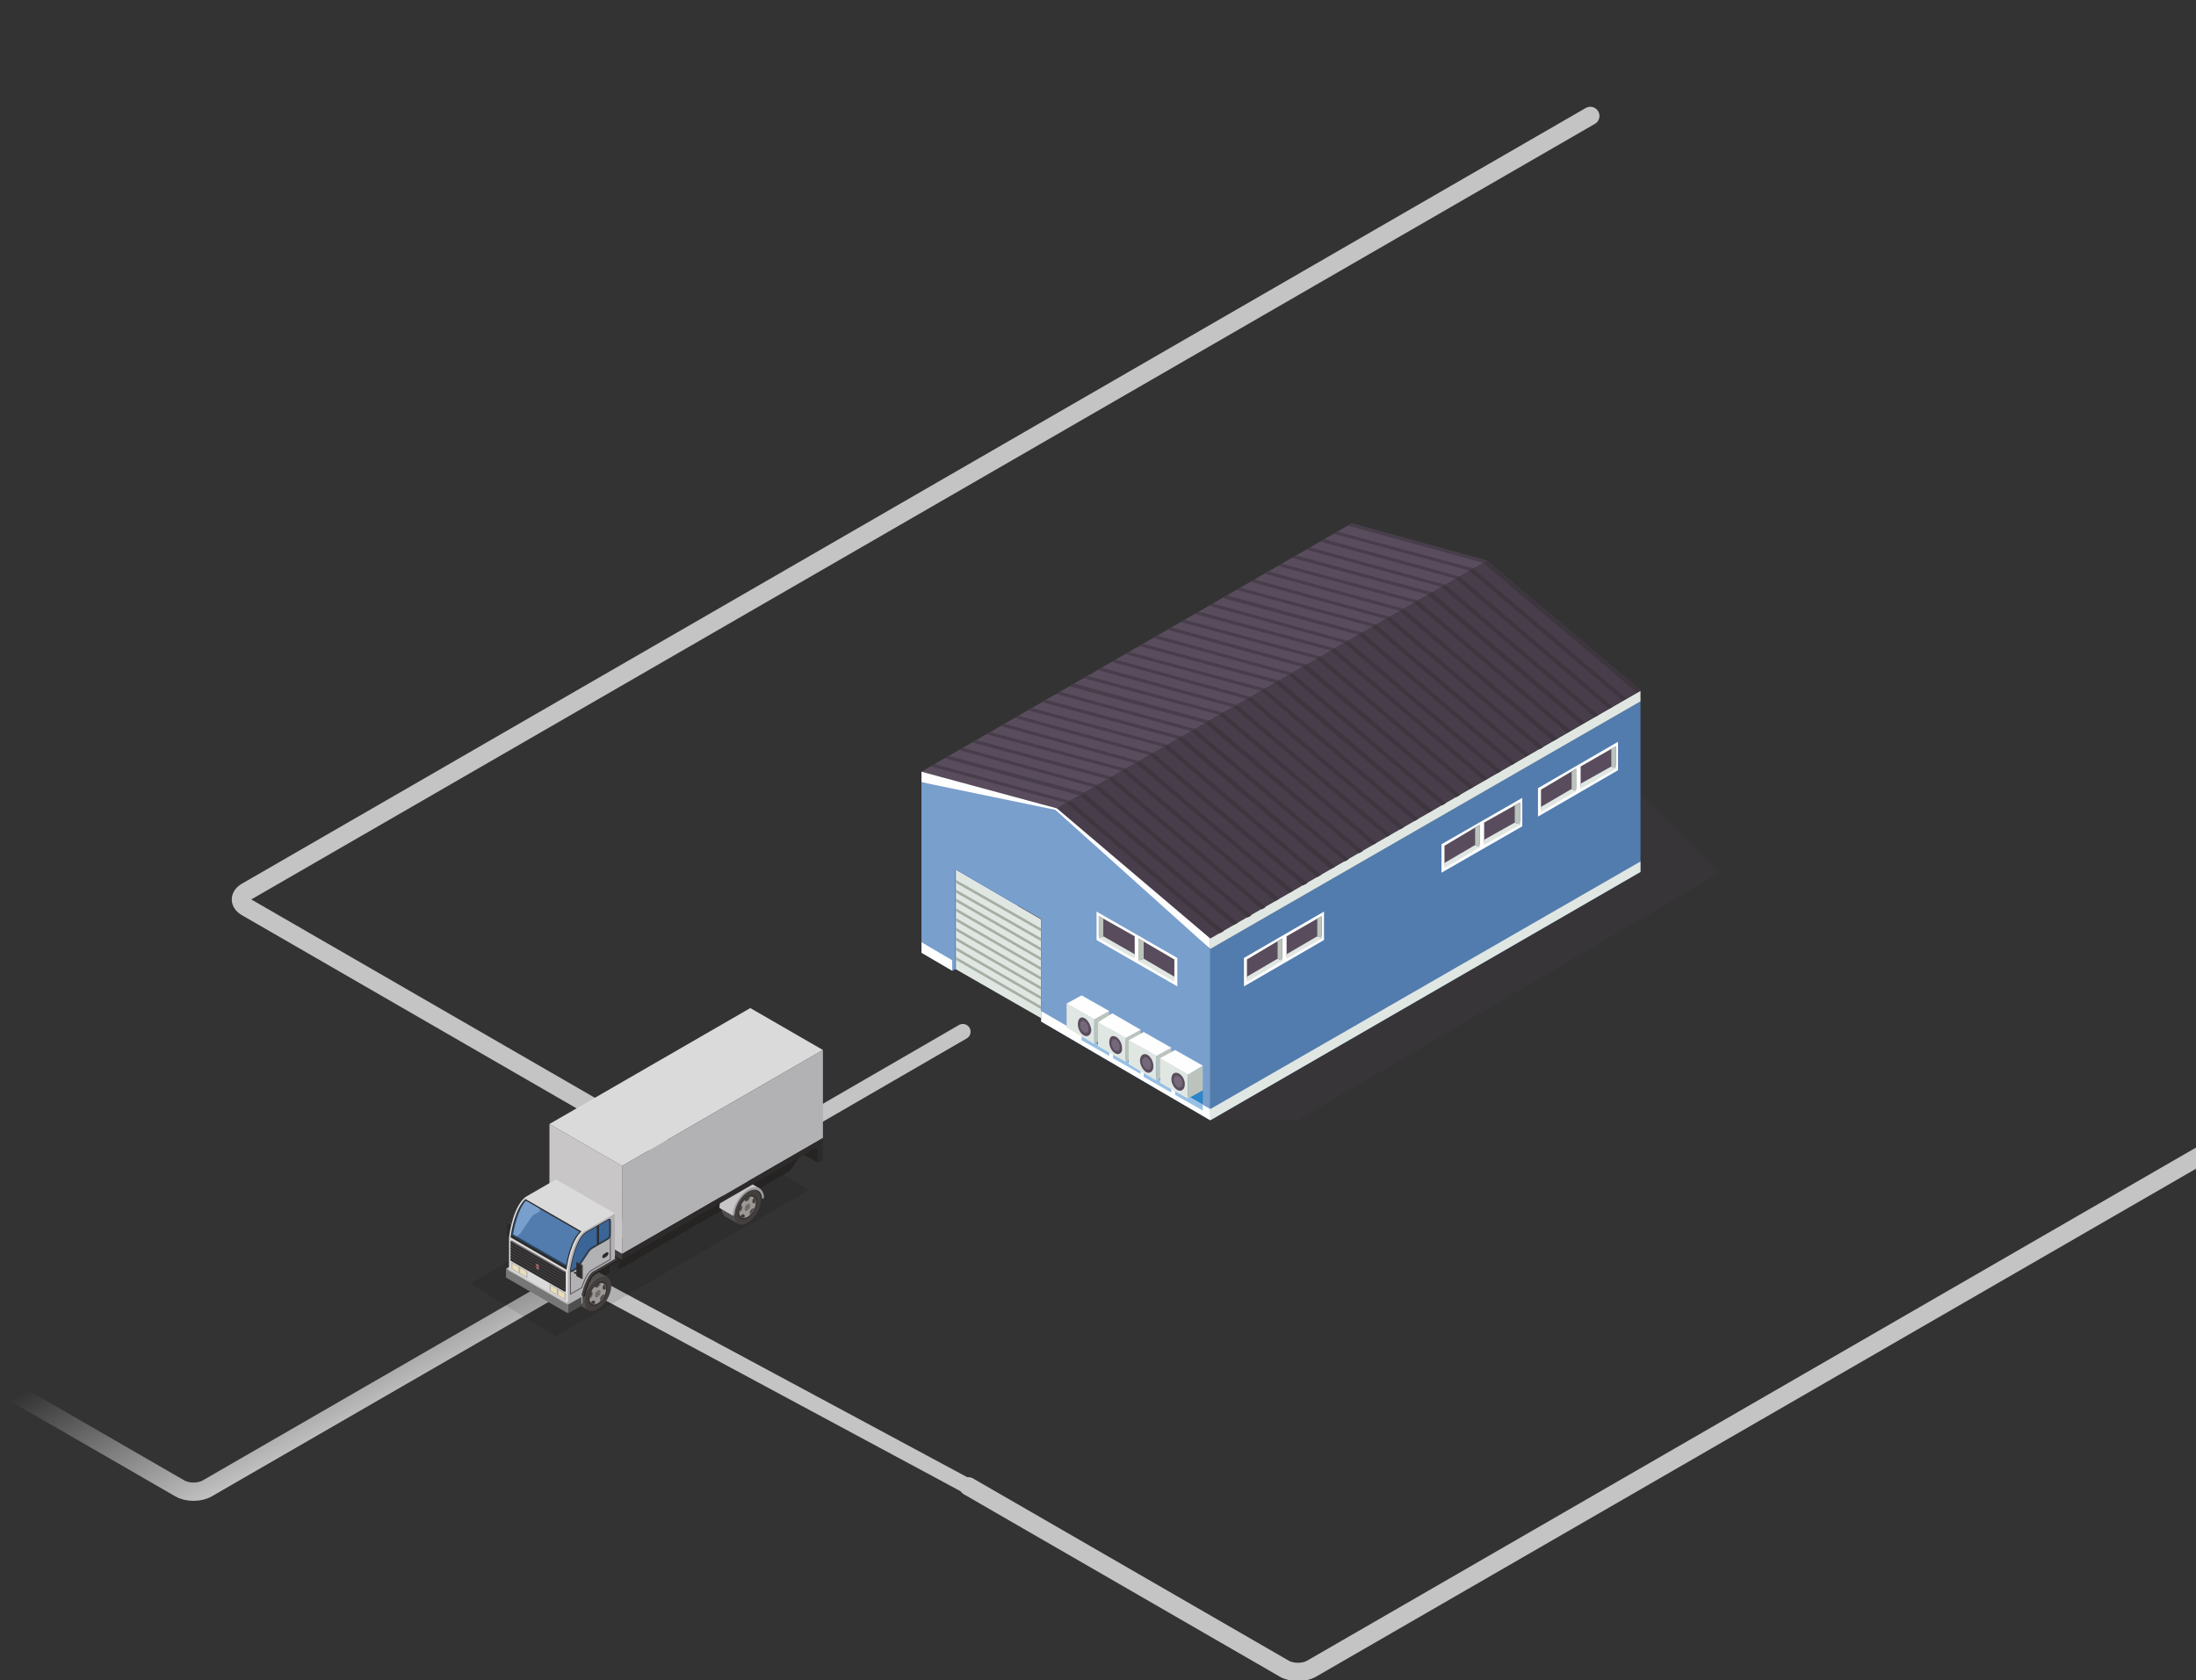 <svg width="839" height="642" fill="none" xmlns="http://www.w3.org/2000/svg"><rect width="100%" height="100%" fill="#333333" stroke="none"/><path d="M496 428h-33.5L612 288.5l45 45L496 428z" fill="#483D4B" fill-opacity=".2"/><path d="M271.158 448.884L94.196 346.715c-2.87-1.657-2.87-4.344 0-6L607.59 44.307" stroke="#C4C4C4" stroke-width="7" stroke-linecap="round"/><path d="M5 532l63.741 36.801c2.87 1.657 7.523 1.657 10.393 0l145.492-84" stroke="url(#paint0_linear_521_44402)" stroke-width="7" stroke-linecap="round"/><path fill-rule="evenodd" clip-rule="evenodd" d="M373.425 569.953a2.96 2.96 0 01-4.009 1.206l-157.634-84.737a2.96 2.96 0 01-.081-5.169l154.673-89.548a2.96 2.96 0 112.966 5.124l-150.082 86.89 152.961 82.225a2.96 2.96 0 011.206 4.009z" fill="#C4C4C4"/><path d="M370 568l120.69 69.68c2.869 1.657 7.522 1.657 10.392 0L1478.51 73.362" stroke="#C4C4C4" stroke-width="7" stroke-linecap="round"/><path d="M403.75 338.207l-50.139 26.642v-31.638l50.139-23.497v28.493z" fill="#527CAE"/><path fill-rule="evenodd" clip-rule="evenodd" d="M626.763 268.033l-164.366 94.618v65.46l164.366-94.903v-65.175z" fill="#527CAE"/><path fill-rule="evenodd" clip-rule="evenodd" d="M626.763 329.206l-164.366 94.618v4.288l164.366-94.904v-4.002zM364.92 370.238l32.873 18.867v-37.733L364.92 332.22v38.018z" fill="#E0E7E3"/><path fill-rule="evenodd" clip-rule="evenodd" d="M363.778 331.648v39.448l1.429-.858v-37.732l-1.429-.858z" fill="#527CAE"/><path fill-rule="evenodd" clip-rule="evenodd" d="M365.206 343.368v1.144l32.588 18.866v-1.143l-32.588-18.867zm0 3.716v1.144l32.588 18.866v-1.143l-32.588-18.867zm0 3.716v1.144l32.588 18.866v-1.143L365.206 350.8zm0-14.578v1.143l32.588 18.581v-1.144l-32.588-18.58zm0 3.716v1.144l32.588 18.58v-1.143l-32.588-18.581zm0 14.578v1.144l32.588 18.866v-1.143l-32.588-18.867zm0 3.717v1.143l32.588 18.866v-1.143l-32.588-18.866zm0 3.716v1.143l32.588 18.867v-1.144l-32.588-18.866zm0 3.716v1.143l32.588 18.867v-1.144l-32.588-18.866z" fill="#A5AFA4"/><path fill-rule="evenodd" clip-rule="evenodd" d="M352.055 294.903l51.74 14.007 164.366-94.617L516.421 200l-164.366 94.903z" fill="#594D5D"/><path fill-rule="evenodd" clip-rule="evenodd" d="M403.796 308.91l164.366-94.618 58.6 49.453-164.366 94.904-58.6-49.739z" fill="#483D4B"/><path fill-rule="evenodd" clip-rule="evenodd" d="M352.056 294.903v4.002l51.739 15.151 58.6 48.595v-4.002l-58.6-49.739-51.739-14.007z" fill="#FEFEFE"/><path fill-rule="evenodd" clip-rule="evenodd" d="M626.763 264.031l-164.366 94.618v4.002l164.366-94.618v-4.002z" fill="#E0E7E3"/><path fill-rule="evenodd" clip-rule="evenodd" d="M407.513 306.909l-51.74-14.006 1.429-.858 51.74 14.007-1.429.857zm5.145-2.858l-51.739-14.293 1.715-.857 51.74 14.006-1.716 1.144zm5.433-3.144l-51.74-14.293 1.429-.858 51.74 14.293-1.429.858zm5.142-3.145l-51.739-14.007 1.715-.857 51.74 14.006-1.716.858zm5.432-3.145l-51.739-14.006 1.429-.858 51.74 14.007-1.43.857zm5.432-2.858l-51.739-14.293 1.429-.857 51.739 14.293-1.429.857zm5.146-3.144l-51.74-14.293 1.43-.857 51.739 14.292-1.429.858zm5.432-3.145l-51.739-14.006 1.429-.858 51.739 14.007-1.429.857zm5.143-3.144l-51.74-14.007 1.715-.858 51.74 14.007-1.715.858zm5.432-2.859l-51.74-14.293 1.43-.857 51.739 14.293-1.429.857zm5.146-3.144l-51.74-14.007 1.715-1.143 51.74 14.292-1.715.858zm5.431-3.144l-51.739-14.007 1.429-.858 51.74 14.007-1.43.858zm5.432-2.859l-52.025-14.293 1.715-.857 51.74 14.292-1.43.858zm5.143-3.144l-51.739-14.293 1.429-.857 51.74 14.292-1.43.858zm5.432-3.145l-51.739-14.007 1.429-.857 51.74 14.007-1.43.857zm5.146-3.144l-51.74-14.007 1.43-.858 52.025 14.007-1.715.858zm5.432-2.859l-51.74-14.292 1.43-.858 51.739 14.293-1.429.857zm5.146-3.144l-51.74-14.293 1.715-.857 51.74 14.292-1.715.858zm5.429-3.144l-51.74-14.007 1.429-.858 51.74 14.007-1.429.858zm5.431-3.145l-52.025-14.007 1.715-.857 51.74 14.007-1.43.857zm5.147-2.859l-51.74-14.292 1.429-.858 51.74 14.293-1.429.857zm5.431-3.144l-51.739-14.007 1.429-1.143 51.74 14.293-1.43.857zm5.146-3.144l-51.739-14.007 1.429-.858 51.74 14.007-1.43.858zm5.429-2.859l-51.739-14.292 1.429-.858L531 235.732l-1.429.857zm5.146-3.144l-51.739-14.293 1.429-.857 51.739 14.292-1.429.858zm5.432-3.144l-51.739-14.007 1.429-.858 51.739 14.007-1.429.858zm5.146-3.145l-51.74-14.006 1.715-.858 51.74 14.007-1.715.857zm5.432-2.858l-51.74-14.293 1.43-.858 51.739 14.293-1.429.858zm5.428-3.145L504.13 206.86l1.715-.857 51.74 14.293-1.43.857zm5.147-3.144l-51.74-14.007 1.429-.858 51.74 14.007-1.429.858zm5.432-2.859l-51.74-14.292 1.429-.858 51.74 14.293-1.429.857z" fill="#483D4B"/><path fill-rule="evenodd" clip-rule="evenodd" d="M407.511 306.909l58.6 49.739 1.43-.858-58.601-49.738-1.429.857zm5.146-2.858l58.6 49.453 1.715-.858-58.6-49.453-1.715.858zm5.432-3.145l58.6 49.739 1.429-.858-58.6-49.738-1.429.857zm5.432-3.144l58.6 49.739 1.429-.858-58.6-49.738-1.429.857zm5.146-3.144l58.6 49.738 1.429-.857-58.6-49.739-1.429.858zm5.429-2.859l58.6 49.453 1.429-.858-58.6-49.453-1.429.858zm5.145-3.144l58.6 49.738 1.716-.857-58.886-49.739-1.43.858zm5.432-3.144l58.6 49.738 1.43-.857-58.6-49.739-1.43.858zm5.146-3.145l58.6 49.739 1.715-.858-58.6-49.738-1.715.857zm5.432-2.859l58.6 49.739 1.429-.858-58.6-49.738-1.429.857zm5.146-3.144l58.886 49.738 1.429-.857-58.6-49.739-1.715.858zm5.429-3.144l58.6 49.738 1.429-.857-58.6-49.739-1.429.858zm5.432-2.859l58.6 49.453 1.429-.858-58.6-49.452-1.429.857zm5.146-3.144l58.6 49.738 1.429-.857-58.6-49.739-1.429.858zm5.431-3.144l58.6 49.738 1.43-.857-58.6-49.739-1.43.858zm5.146-3.145l58.6 49.739 1.716-.858-58.6-49.739-1.716.858zm5.43-2.858l58.6 49.738 1.429-.857-58.6-49.739-1.429.858zm5.145-3.145l58.886 49.739 1.429-.858-58.6-49.739-1.715.858zm5.432-3.144l58.6 49.738 1.43-.857-58.6-49.739-1.43.858zm5.432-3.145l58.6 49.739 1.429-.858-58.6-49.738-1.429.857zm5.143-2.858l58.6 49.738 1.429-.857-58.6-49.739-1.429.858zm5.432-3.145l58.6 49.739 1.429-.858-58.6-49.738-1.429.857zm5.146-3.144l58.6 49.738 1.429-.857-58.6-49.739-1.429.858zm5.432-2.859l58.6 49.739 1.429-.858-58.6-49.738-1.429.857zm5.145-3.144l58.6 49.739 1.715-.858-58.885-49.739-1.43.858zm5.429-3.145l58.6 49.739 1.43-.858-58.6-49.738-1.43.857zm5.146-3.144l58.6 49.739 1.715-.858-58.6-49.738-1.715.857zm5.432-2.858l58.6 49.738 1.429-.857-58.6-49.739-1.429.858zm5.432-3.145l58.6 49.739 1.43-.858-58.601-49.738-1.429.857zm5.146-3.144l58.6 49.738 1.429-.857-58.6-49.739-1.429.858zm5.429-2.859l58.6 49.453 1.429-.858-58.6-49.453-1.429.858z" fill="#3E363E"/><path fill-rule="evenodd" clip-rule="evenodd" d="M475.259 366.081l30.586-17.723v10.863l-30.586 17.723v-10.863z" fill="#FEFEFE"/><path fill-rule="evenodd" clip-rule="evenodd" d="M491.555 357.791l13.435-7.718v7.432l-13.435 8.004v-7.718z" fill="#594D5D"/><path fill-rule="evenodd" clip-rule="evenodd" d="M491.555 364.652l11.72-6.86 1.715.857-13.435 7.718v-1.715z" fill="#E0E7E3"/><path fill-rule="evenodd" clip-rule="evenodd" d="M503.274 350.931l1.716-.858v8.576l-1.716-.858v-6.86z" fill="#BBC3BC"/><path fill-rule="evenodd" clip-rule="evenodd" d="M476.404 366.653l13.435-8.004v7.718l-13.435 7.718v-7.432z" fill="#594D5D"/><path fill-rule="evenodd" clip-rule="evenodd" d="M476.404 373.227l11.72-6.86 1.715.858-13.435 8.003v-2.001z" fill="#E0E7E3"/><path fill-rule="evenodd" clip-rule="evenodd" d="M488.123 359.792l1.715-1.143v8.576l-1.715-.858v-6.575z" fill="#BBC3BC"/><path fill-rule="evenodd" clip-rule="evenodd" d="M587.601 301.192l30.586-17.723v10.863l-30.586 17.723v-10.863z" fill="#FEFEFE"/><path fill-rule="evenodd" clip-rule="evenodd" d="M603.894 292.903l13.435-7.718v7.432l-13.435 8.004v-7.718z" fill="#594D5D"/><path fill-rule="evenodd" clip-rule="evenodd" d="M603.894 299.477l11.72-6.574 1.715.857-13.435 7.718v-2.001z" fill="#E0E7E3"/><path fill-rule="evenodd" clip-rule="evenodd" d="M615.614 286.042l1.715-.857v8.575l-1.715-.857v-6.861z" fill="#BBC3BC"/><path fill-rule="evenodd" clip-rule="evenodd" d="M588.743 301.764l13.435-8.004v7.718l-13.435 7.718v-7.432z" fill="#594D5D"/><path fill-rule="evenodd" clip-rule="evenodd" d="M588.743 308.339l11.72-6.861 1.715.858-13.435 8.003v-2z" fill="#E0E7E3"/><path fill-rule="evenodd" clip-rule="evenodd" d="M600.462 294.904l1.716-1.144v8.576l-1.716-.858v-6.574z" fill="#BBC3BC"/><path fill-rule="evenodd" clip-rule="evenodd" d="M550.725 322.631l30.872-17.723v10.863l-30.872 17.723v-10.863z" fill="#FEFEFE"/><path fill-rule="evenodd" clip-rule="evenodd" d="M567.018 314.341l13.721-7.718v7.433l-13.721 8.004v-7.719z" fill="#594D5D"/><path fill-rule="evenodd" clip-rule="evenodd" d="M567.018 320.916l11.72-6.574 2.001.857-13.721 7.718v-2.001z" fill="#E0E7E3"/><path fill-rule="evenodd" clip-rule="evenodd" d="M578.738 307.481l2.001-.858v8.576l-2.001-.858v-6.86z" fill="#BBC3BC"/><path fill-rule="evenodd" clip-rule="evenodd" d="M551.87 323.203l13.435-8.004v7.718l-13.435 7.718v-7.432z" fill="#594D5D"/><path fill-rule="evenodd" clip-rule="evenodd" d="M551.87 329.778l11.72-6.861 1.715.858-13.435 8.004v-2.001z" fill="#E0E7E3"/><path fill-rule="evenodd" clip-rule="evenodd" d="M563.589 316.343l1.715-1.144v8.576l-1.715-.858v-6.574z" fill="#BBC3BC"/><path fill-rule="evenodd" clip-rule="evenodd" d="M352.056 364.08v-65.174l51.168 10.576 59.171 53.169v65.46l-64.603-37.732v-1.43l-.111-.064.112.064v-37.732l-32.873-19.152v38.018l.146.084-1.29.774-11.72-6.861z" fill="#799FCD"/><path fill-rule="evenodd" clip-rule="evenodd" d="M397.792 386.377v4.002l64.603 37.732v-4.287l-64.603-37.447zm-34.016-19.438l-11.72-6.861v4.002l11.72 6.861v-4.002z" fill="#FEFEFE"/><path fill-rule="evenodd" clip-rule="evenodd" d="M423.806 401.527l-10.576-6.003v-7.146l10.576 6.003v7.146z" fill="#2C85C6"/><path fill-rule="evenodd" clip-rule="evenodd" d="M423.806 403.528l-10.576-6.003v-2.001l10.576 6.003v2.001z" fill="#97C0E5"/><path fill-rule="evenodd" clip-rule="evenodd" d="M407.511 383.519v9.147l10.577 6.289v-9.434l-10.577-6.002z" fill="#E0E7E3"/><path fill-rule="evenodd" clip-rule="evenodd" d="M418.089 389.521v9.433l5.717-3.43v-9.147l-5.717 3.144z" fill="#BBC3BC"/><path fill-rule="evenodd" clip-rule="evenodd" d="M407.511 383.518l10.577 6.003 5.717-3.144-10.576-6.003-5.718 3.144z" fill="#FEFEFE"/><path fill-rule="evenodd" clip-rule="evenodd" d="M411.802 391.522c0 1.715 1.143 3.716 2.572 4.288 1.429.572 2.573-.572 2.573-2.287-.286-2.001-1.429-4.002-2.859-4.573-1.429-.572-2.286.571-2.286 2.572z" fill="#594D5D"/><path fill-rule="evenodd" clip-rule="evenodd" d="M412.657 391.808c0 1.143.858 2.287 1.715 2.859.858.285 1.715-.286 1.43-1.716 0-1.143-.572-2.286-1.716-2.858-.857-.286-1.429.572-1.429 1.715z" fill="#76687B"/><path fill-rule="evenodd" clip-rule="evenodd" d="M435.812 408.388l-10.577-6.003v-7.146l10.577 6.002v7.147z" fill="#2C85C6"/><path fill-rule="evenodd" clip-rule="evenodd" d="M435.812 410.389l-10.577-6.003v-2.001l10.577 6.003v2.001z" fill="#97C0E5"/><path fill-rule="evenodd" clip-rule="evenodd" d="M419.517 390.665v9.147l10.577 6.003v-9.147l-10.577-6.003z" fill="#E0E7E3"/><path fill-rule="evenodd" clip-rule="evenodd" d="M430.095 396.667v9.148l5.717-3.145v-9.147l-5.717 3.144z" fill="#BBC3BC"/><path fill-rule="evenodd" clip-rule="evenodd" d="M419.517 390.665l10.577 6.003 5.717-3.145-10.862-6.289-5.432 3.431z" fill="#FEFEFE"/><path fill-rule="evenodd" clip-rule="evenodd" d="M423.807 398.383c0 1.715 1.144 3.716 2.573 4.287 1.429.572 2.573-.571 2.287-2.286 0-1.716-1.144-3.717-2.573-4.288-1.429-.572-2.287.286-2.287 2.287z" fill="#594D5D"/><path fill-rule="evenodd" clip-rule="evenodd" d="M424.663 398.668c0 1.144.858 2.573 1.715 2.859.858.286 1.429-.286 1.429-1.429 0-1.144-.571-2.573-1.715-2.859-.857-.571-1.429.286-1.429 1.429z" fill="#76687B"/><path fill-rule="evenodd" clip-rule="evenodd" d="M447.532 415.248l-10.577-6.003v-6.86l10.577 6.003v6.86z" fill="#2C85C6"/><path fill-rule="evenodd" clip-rule="evenodd" d="M447.532 417.535l-10.577-6.003v-2.287l10.577 6.003v2.287z" fill="#97C0E5"/><path fill-rule="evenodd" clip-rule="evenodd" d="M431.24 397.525v9.147l10.576 6.289v-9.433l-10.576-6.003z" fill="#E0E7E3"/><path fill-rule="evenodd" clip-rule="evenodd" d="M441.815 403.528v9.433l5.717-3.43v-9.147l-5.717 3.144z" fill="#BBC3BC"/><path fill-rule="evenodd" clip-rule="evenodd" d="M431.24 397.525l10.576 6.003 5.717-3.144-10.576-6.003-5.717 3.144z" fill="#FEFEFE"/><path fill-rule="evenodd" clip-rule="evenodd" d="M435.527 405.243c0 2.001 1.429 4.002 2.573 4.574 1.429.572 2.572-.572 2.572-2.287 0-2.001-1.143-4.002-2.572-4.573-1.429-.572-2.573.571-2.573 2.286z" fill="#594D5D"/><path fill-rule="evenodd" clip-rule="evenodd" d="M436.383 405.815c0 1.144.857 2.287 1.715 2.859 1.143.286 1.715-.286 1.715-1.715 0-1.144-.858-2.287-1.715-2.859-.858-.286-1.715.286-1.715 1.715z" fill="#76687B"/><path fill-rule="evenodd" clip-rule="evenodd" d="M459.538 422.109l-10.577-6.003v-6.861l10.577 6.003v6.861z" fill="#2C85C6"/><path fill-rule="evenodd" clip-rule="evenodd" d="M459.538 424.395l-10.577-6.003v-2.286l10.577 6.003v2.286z" fill="#97C0E5"/><path fill-rule="evenodd" clip-rule="evenodd" d="M443.246 404.386v9.433l10.576 6.003v-9.148l-10.576-6.288z" fill="#E0E7E3"/><path fill-rule="evenodd" clip-rule="evenodd" d="M453.82 410.675v9.147l5.717-3.145v-9.433l-5.717 3.431z" fill="#BBC3BC"/><path fill-rule="evenodd" clip-rule="evenodd" d="M443.246 404.385l10.576 6.289 5.717-3.43-10.576-6.003-5.717 3.144z" fill="#FEFEFE"/><path fill-rule="evenodd" clip-rule="evenodd" d="M447.533 412.39c0 1.715 1.143 3.716 2.572 4.287 1.43.572 2.573-.571 2.573-2.286 0-2.001-1.143-3.717-2.573-4.288-1.429-.572-2.572.286-2.572 2.287z" fill="#594D5D"/><path fill-rule="evenodd" clip-rule="evenodd" d="M448.391 412.675c0 1.144.858 2.573 1.715 2.859.858.286 1.716-.286 1.716-1.429 0-1.43-.858-2.573-1.716-2.859-.857-.572-1.715.286-1.715 1.429z" fill="#76687B"/><path fill-rule="evenodd" clip-rule="evenodd" d="M449.82 366.081l-30.872-17.723v10.863l30.872 17.723v-10.863z" fill="#FEFEFE"/><path fill-rule="evenodd" clip-rule="evenodd" d="M433.524 357.791l-13.721-7.718v7.432l13.721 8.004v-7.718z" fill="#594D5D"/><path fill-rule="evenodd" clip-rule="evenodd" d="M433.524 364.652l-12.005-6.86-1.716.857 13.721 7.718v-1.715z" fill="#E0E7E3"/><path fill-rule="evenodd" clip-rule="evenodd" d="M421.519 350.931l-1.716-.858v8.576l1.716-.858v-6.86z" fill="#BBC3BC"/><path fill-rule="evenodd" clip-rule="evenodd" d="M448.676 366.653l-13.721-8.004v7.718l13.721 7.718v-7.432z" fill="#594D5D"/><path fill-rule="evenodd" clip-rule="evenodd" d="M448.676 373.227l-11.72-6.86-2.001.858 13.721 8.003v-2.001z" fill="#E0E7E3"/><path fill-rule="evenodd" clip-rule="evenodd" d="M436.956 359.792l-2.001-1.143v8.576l2.001-.858v-6.575z" fill="#BBC3BC"/><mask id="a" style="mask-type:alpha" maskUnits="userSpaceOnUse" x="171" y="333" width="227" height="184"><path fill-rule="evenodd" clip-rule="evenodd" d="M171 446.071l6.661 48.474 38.113 22.202 182.019-113.969v-49.989l-32.873-19.152L171 446.071z" fill="#E0E7E3"/></mask><g mask="url(#a)" fill-rule="evenodd" clip-rule="evenodd"><path opacity=".1" d="M212.227 510.707l-32.517-20.223 96.778-55.864 32.508 20.214-96.769 55.873z" fill="#000"/><path d="M284.594 423.149l27.752 21.104 2.056-1.191v-5.081l-27.744-16.023-2.064 1.191z" fill="#2C2A2A"/><path d="M284.594 428.239l27.752 16.014v-5.09l-27.752-16.014v5.09z" fill="#252422"/><path d="M236.432 485.166l-24.976-14.412v-6.923l25.73 13.906-.754 7.429z" fill="#2C2A2A"/><path d="M301.919 447.363l-65.487 37.803v-6.915l72.564-41.898-7.077 11.01z" fill="#252422"/><path d="M237.666 479.185l-27.744-16.022v-33.63l27.744 16.022v33.63z" fill="#C8C6C6"/><path d="M314.402 401.249l-76.736 44.306-27.744-16.022 76.737-44.306 27.743 16.022z" fill="#DBDADB"/><path d="M237.666 481.43l-27.744-16.023v-2.244l27.744 16.022v2.245z" fill="#403D3E"/><path d="M291.259 458.108l-4.806-2.777-.163-.762 3.324-.497 1.894 2.305-.249 1.731z" fill="#2C2A2A"/><path d="M285.562 455.443c2.853-1.637 5.141-.309 5.141 2.964 0 3.265-2.288 7.249-5.141 8.877-2.819 1.636-5.124.317-5.124-2.956s2.305-7.24 5.124-8.885z" fill="#433F3E"/><path d="M280.901 452.735c1.379-.797 2.63-.882 3.547-.386h.008l4.704 2.717c-.916-.506-2.185-.429-3.598.377-2.819 1.645-5.124 5.612-5.124 8.885 0 1.559.531 2.69 1.388 3.247l-4.661-2.69c-.874-.566-1.405-1.688-1.405-3.256 0-3.273 2.296-7.257 5.141-8.894z" fill="#54514F"/><path d="M285.356 455.323c1.388-.806 2.647-.883 3.564-.403l.24.146c-.917-.506-2.185-.429-3.599.377-2.819 1.645-5.123 5.612-5.123 8.885 0 1.559.531 2.69 1.388 3.247l-.189-.12s-1.397-.805-1.397-3.256c0-3.264 2.28-7.248 5.116-8.876z" fill="#605E5C"/><path d="M283.831 454.44c1.388-.797 2.647-.874 3.556-.385l.257.145c-.934-.522-2.202-.437-3.599.36-2.836 1.645-5.141 5.612-5.141 8.894 0 1.559.531 2.682 1.405 3.239h-.017l-.188-.112s-1.397-.805-1.397-3.256c0-3.273 2.296-7.24 5.124-8.885z" fill="#3B3937"/><path d="M282.263 453.532c1.371-.805 2.622-.891 3.547-.403l.248.146c-.916-.514-2.184-.437-3.598.386-2.828 1.636-5.115 5.603-5.115 8.876 0 1.577.522 2.691 1.388 3.248l-.206-.129s-1.414-.805-1.414-3.247c0-3.273 2.305-7.249 5.15-8.877z" fill="#3B3937"/><path d="M280.036 462.88l-.403-1.174.934-.883-.223-1.251 1.157-.685-.12-1.311 1.328-.403.137-1.251 1.371-.188.317-.908 1.662-.172.531-.471s1.2.308 1.543.42l.351.163.206.094a3.216 3.216 0 00-.532-.197 56.502 56.502 0 00-1.413-.394l-.54.488-1.654.163-.308.908-1.371.197-.12 1.225-1.32.395.095 1.319-1.149.668.249 1.234-.951.883.394 1.191-.686 1.045.635 1.002-.317.703.865.874.12.437-.154-.094-.06-.334-.909-.917.309-.694-.668-.977.694-1.105z" fill="#433F3E"/><path d="M278.382 461.92l-.403-1.165.943-.891-.223-1.251 1.148-.677-.12-1.319 1.328-.403.137-1.243 1.371-.188.317-.908 1.671-.189.514-.471s1.225.317 1.56.446l.351.145.214.112a2.136 2.136 0 00-.531-.206c-.291-.094-1.422-.394-1.422-.394l-.549.48-1.636.171-.317.891-1.38.214-.094 1.217-1.345.394.111 1.345-1.165.643.248 1.234-.951.882.386 1.183-.677 1.062.651 1.003-.317.702.857.866.12.436-.163-.085-.051-.334-.909-.917.309-.694-.677-.985.694-1.106z" fill="#433F3E"/><path d="M276.754 460.978l-.403-1.166.951-.891-.249-1.251 1.166-.676-.12-1.311 1.336-.403.138-1.242 1.353-.198.317-.899 1.671-.18.523-.489s1.225.317 1.551.437l.359.163v-.017l.198.129a2.152 2.152 0 00-.523-.223c-.3-.086-1.414-.394-1.414-.394l-.557.48-1.636.179-.309.892-1.379.205-.112 1.234-1.328.394.095 1.328-1.149.66.24 1.225-.942.891.394 1.183-.685 1.054.642 1.002-.317.685.857.892.128.419-.162-.085-.06-.326-.9-.917.3-.694-.668-.976.694-1.114z" fill="#433F3E"/><path d="M285.562 457.165c2.022-1.148 3.65-.223 3.65 2.099s-1.628 5.15-3.65 6.306c-1.997 1.148-3.624.215-3.624-2.099 0-2.322 1.627-5.141 3.624-6.306z" fill="#32302E"/><path d="M285.562 457.688c1.765-1.003 3.187-.18 3.187 1.842 0 2.022-1.422 4.49-3.187 5.509-1.757 1.011-3.162.189-3.162-1.842 0-2.013 1.405-4.49 3.162-5.509z" fill="#9D9896"/><path d="M286.693 460.712c0 .72-.505 1.594-1.131 1.954-.617.36-1.114.068-1.114-.643 0-.728.497-1.594 1.114-1.953.626-.36 1.131-.06 1.131.642z" fill="#797675"/><path d="M285.862 461.192c0 .188-.137.428-.3.514-.163.103-.291.026-.291-.163a.64.64 0 01.291-.514c.163-.094.3-.017.3.163z" fill="#605E5C"/><path d="M285.159 460.806l.068.026v.334l-.3.172-.051-.077.231-.18.052-.275z" fill="#5A5857"/><path d="M285.159 460.806l-.052.275-.231.18.051-.258.232-.197z" fill="#3B3937"/><path d="M285.168 461.963l.068.009v.351l-.3.154-.051-.068.24-.18.043-.266z" fill="#5A5857"/><path d="M285.168 461.963l-.043.266-.24.18.051-.266.232-.18z" fill="#3B3937"/><path d="M286.17 461.372l.06.008v.352l-.3.162-.043-.068.232-.197.051-.257z" fill="#5A5857"/><path d="M286.17 461.372l-.051.257-.232.197.043-.274.24-.18z" fill="#3B3937"/><path d="M286.17 460.224l.043.008v.352l-.283.171-.052-.077.232-.189.06-.265z" fill="#5A5857"/><path d="M286.17 460.224l-.06.265-.232.189.052-.266.24-.188z" fill="#3B3937"/><path d="M286.342 457.353l.334-.068c-.086.668-.54 1.396-1.114 1.722-.403.24-.746.188-.951-.077.188.06.428.034.677-.12.488-.283.899-.857 1.054-1.457z" fill="#605E5C"/><path d="M286.341 457.354c-.154.599-.565 1.173-1.054 1.456-.248.154-.488.18-.677.12l-.154-.351c.36-.36.711-.66 1.105-.891.275-.146.549-.266.78-.334z" fill="#3B3937"/><path d="M284.225 464.02h.025c.412.171.532.754.3 1.405-.582.12-1.088-.017-1.465-.352.326.189.728.24 1.191.163.172-.497.146-.959-.051-1.216z" fill="#605E5C"/><path d="M284.277 465.236c-.463.077-.866.026-1.191-.163l-.249-.257c.412-.582.96-.925 1.388-.797.198.257.223.72.052 1.217z" fill="#3B3937"/><path d="M283.214 460.558c.368.111.54.583.394 1.225-.18.694-.685 1.346-1.208 1.577v-.369c.411-.299.78-.831.917-1.413.12-.437.068-.797-.103-1.02z" fill="#605E5C"/><path d="M283.214 460.558c.171.223.223.582.103 1.019-.137.583-.506 1.114-.917 1.414.034-.797.291-1.653.685-2.459l.129.026z" fill="#3B3937"/><path d="M288.295 461.689c-.394.977-1.002 1.893-1.73 2.587l-.112-.368a7.74 7.74 0 001.491-2.236l.351.017z" fill="#605E5C"/><path d="M287.944 461.672a7.76 7.76 0 01-1.491 2.236c-.043-.394.094-.917.402-1.388.317-.48.729-.78 1.089-.848z" fill="#3B3937"/><path d="M288.466 459.324c0-.694-.162-1.242-.454-1.619l.052-.06c.42.385.685 1.028.685 1.885v.163c-.454.334-.891.342-1.122.034.231.068.531 0 .839-.232v-.171z" fill="#605E5C"/><path d="M288.467 459.324v.171c-.309.232-.609.3-.84.232l-.12-.206c-.171-.497.06-1.259.506-1.816.291.377.454.925.454 1.619z" fill="#3B3937"/><path d="M290.103 454.072l-4.824-2.768h-.008c-1.106-.788-2.708-.754-4.464.257-3.102 1.8-5.733 6.109-5.981 9.828l.111.266 5.073 2.93.677-2.759 1.542-3.282 2.467-2.861 2.674-1.5 2.733-.111z" fill="#C8C6C6"/><path d="M291.525 458.09c-.188.103-.351.034-.368-.18-.214-3.016-2.519-4.138-5.253-2.562-2.724 1.577-5.038 5.364-5.252 8.629-.017.239-.197.514-.394.608-.197.103-.351-.009-.334-.249.248-3.718 2.879-8.037 5.98-9.827 3.111-1.791 5.733-.514 5.981 2.913.017.223-.128.514-.334.651l-.026.017z" fill="#9D9C9E"/><path d="M314.402 434.887l-76.736 44.298v-33.63l76.736-44.306v33.638z" fill="#B2B1B3"/><path d="M314.402 437.124l-76.736 44.306v-2.245l76.736-44.297v2.236z" fill="#2C2A2A"/><path d="M193.626 467.087l2.065 1.191.36-.206-2.065-1.199-.36.214z" fill="#403D3E"/><path d="M195.69 473.453l.36-.206v-5.175l-.36.206v5.175z" fill="#252422"/><path d="M193.626 472.253l2.065 1.2v-5.175l-2.065-1.191v5.166z" fill="#2C2A2A"/><path d="M195.921 472.459l-.197.334.06.129.994.557.266-.472-.994-.557-.129.009z" fill="#32302E"/><path d="M196.915 473.025l-.188.334.188.111.189-.334-.189-.111z" fill="#272724"/><path d="M193.891 485.2l5.124-2.948-.574-.334-5.115 2.956.565.326z" fill="#C8C6C6"/><path d="M201.302 457.105c-4.969 2.87-6.82 14.429-6.82 16.117v15.011l22.551 13.024 1.037-2.408s-1.037-19.989 5.115-26.587l11.756-8.542-22.552-13.015s-9.433 5.44-11.087 6.4z" fill="#DBDADB"/><path d="M222.14 470.557l-21.378-12.347c-3.761 3.41-5.415 11.884-5.698 14.643l21.378 12.347c.283-2.759 1.936-11.242 5.698-14.643z" fill="#2C2A2A"/><path d="M216.305 483.367c-.034.214-.068.419-.094.616l-20.701-11.952c.489-3.299 2.065-10.051 5.193-13.281l.145.086c-2.87 3.367-4.326 9.691-4.798 12.835l20.255 11.696z" fill="#284968"/><path d="M221.403 470.703c-2.947 3.041-4.506 9.202-5.098 12.663l-20.255-11.695c.472-3.153 1.928-9.468 4.798-12.835l20.555 11.867z" fill="#527CAE"/><path d="M201.028 458.939c-2.964 2.802-4.524 10.41-4.944 12.749l1.286.746.471-.266c.42-.249 1.037-.848 1.362-1.345l3.59-5.381c.326-.497.943-1.097 1.363-1.337l2.022-1.174v-1.019l-5.15-2.973z" fill="#799FCD"/><path d="M232.885 480.196l-12.458 7.197v9.528l3.564-2.056 3.205-5.244 5.689-3.281v-6.144z" fill="#252422"/><path d="M228.378 488.439c2.853-1.646 5.149-.309 5.149 2.964s-2.296 7.266-5.149 8.894c-2.828 1.645-5.132.317-5.132-2.956 0-3.282 2.304-7.249 5.132-8.902z" fill="#433F3E"/><path d="M223.699 485.722c1.389-.788 2.639-.882 3.565-.385h.008l4.713 2.724c-.925-.514-2.194-.428-3.607.377-2.828 1.654-5.133 5.621-5.133 8.903 0 1.559.532 2.69 1.388 3.256l-4.669-2.708c-.874-.565-1.405-1.688-1.405-3.256 0-3.273 2.296-7.266 5.14-8.911z" fill="#54514F"/><path d="M228.163 488.319c1.388-.806 2.656-.891 3.582-.403l.24.146c-.926-.514-2.194-.429-3.607.377-2.828 1.653-5.133 5.62-5.133 8.902 0 1.559.531 2.69 1.388 3.256l-.197-.129s-1.396-.805-1.396-3.255c0-3.273 2.287-7.266 5.123-8.894z" fill="#605E5C"/><path d="M226.638 487.436c1.388-.797 2.648-.882 3.573-.394l.249.154c-.943-.531-2.202-.445-3.608.36-2.844 1.645-5.149 5.621-5.149 8.903 0 1.568.54 2.69 1.414 3.247h-.017l-.198-.103s-1.396-.814-1.396-3.273c0-3.273 2.296-7.249 5.132-8.894z" fill="#3B3937"/><path d="M225.07 486.519c1.371-.805 2.631-.882 3.556-.394l.249.137c-.917-.505-2.194-.437-3.599.386-2.845 1.645-5.132 5.621-5.132 8.894 0 1.585.522 2.69 1.388 3.256l-.206-.12s-1.414-.814-1.414-3.265c0-3.264 2.305-7.257 5.158-8.894z" fill="#3B3937"/><path d="M222.834 495.884l-.403-1.173.943-.892-.232-1.251 1.157-.676-.12-1.32 1.337-.403.137-1.251 1.371-.188.317-.908 1.671-.172.531-.479s1.199.308 1.542.428l.36.163.197.094a2.785 2.785 0 00-.531-.206c-.292-.085-1.414-.394-1.414-.394l-.54.497-1.653.163-.317.908-1.371.197-.12 1.226-1.328.394.102 1.328-1.156.668.248 1.234-.951.882.394 1.191-.677 1.054.634 1.003-.317.694.857.882.129.437-.154-.094-.06-.334-.909-.908.3-.703-.66-.977.686-1.114z" fill="#433F3E"/><path d="M221.18 494.925l-.402-1.166.951-.899-.232-1.243 1.157-.685-.128-1.311 1.336-.411.137-1.243 1.371-.188.317-.908 1.68-.189.514-.471s1.225.308 1.559.437l.351.146.215.12a2.077 2.077 0 00-.54-.206c-.283-.094-1.423-.394-1.423-.394l-.539.471-1.645.18-.317.891-1.38.214-.094 1.217-1.345.394.102 1.345-1.156.643.24 1.242-.943.883.377 1.182-.677 1.063.66 1.011-.326.702.857.874.129.429-.172-.086-.051-.334-.908-.917.308-.703-.677-.985.694-1.105z" fill="#433F3E"/><path d="M219.553 493.982l-.403-1.174.951-.882-.248-1.268 1.165-.668-.12-1.311 1.336-.403.138-1.243 1.362-.205.317-.9 1.671-.18.522-.488s1.226.325 1.56.445l.351.155v-.009l.206.12a2.847 2.847 0 00-.523-.223c-.308-.077-1.422-.385-1.422-.385l-.557.471-1.637.188-.308.892-1.388.205-.103 1.234-1.328.403.086 1.319-1.149.669.24 1.216-.951.891.403 1.191-.685 1.063.642 1.002-.325.686.865.891.129.42-.163-.086-.06-.326-.908-.917.299-.702-.659-.968.694-1.123z" fill="#433F3E"/><path d="M228.378 490.161c2.022-1.148 3.65-.223 3.65 2.108 0 2.321-1.628 5.158-3.65 6.314-2.005 1.148-3.633.214-3.633-2.108 0-2.313 1.628-5.14 3.633-6.314z" fill="#32302E"/><path d="M228.378 490.692c1.765-1.011 3.187-.188 3.187 1.842 0 2.022-1.422 4.498-3.187 5.518-1.756 1.011-3.17.18-3.17-1.842 0-2.022 1.414-4.498 3.17-5.518z" fill="#9D9896"/><path d="M229.509 493.717c0 .719-.506 1.593-1.131 1.953-.617.36-1.114.077-1.114-.643 0-.719.497-1.593 1.114-1.953.625-.36 1.131-.06 1.131.643z" fill="#797675"/><path d="M228.678 494.205c0 .18-.137.42-.3.506-.163.102-.292.034-.292-.163a.64.64 0 01.292-.514c.163-.095.3-.018.3.171z" fill="#605E5C"/><path d="M227.975 493.811l.06.025v.335l-.291.179-.06-.077.24-.188.051-.274z" fill="#5A5857"/><path d="M227.975 493.811l-.051.274-.24.188.06-.265.231-.197z" fill="#3B3937"/><path d="M227.984 494.967l.06.009v.351l-.291.163-.052-.077.232-.18.051-.266z" fill="#5A5857"/><path d="M227.984 494.967l-.051.266-.232.18.052-.257.231-.189z" fill="#3B3937"/><path d="M228.978 494.376l.068.009v.36l-.3.154-.042-.068.231-.189.043-.266z" fill="#5A5857"/><path d="M228.978 494.376l-.043.266-.231.189.042-.275.232-.18z" fill="#3B3937"/><path d="M228.978 493.228l.051.009v.351l-.291.171-.043-.077.223-.188.06-.266z" fill="#5A5857"/><path d="M228.978 493.228l-.06.266-.223.188.043-.265.24-.189z" fill="#3B3937"/><path d="M229.158 490.358l.334-.077c-.086.668-.54 1.405-1.114 1.731-.411.24-.754.188-.96-.077.189.06.429.025.686-.12.488-.292.9-.866 1.054-1.457z" fill="#605E5C"/><path d="M229.157 490.358c-.154.591-.574 1.165-1.053 1.456-.257.146-.497.18-.686.12l-.146-.359c.352-.36.712-.652 1.106-.883a3.67 3.67 0 01.779-.334z" fill="#3B3937"/><path d="M227.032 497.033h.035c.411.162.522.754.3 1.405-.583.111-1.097-.017-1.474-.352.325.189.737.24 1.191.163.18-.497.145-.959-.052-1.216z" fill="#605E5C"/><path d="M227.084 498.249c-.454.077-.866.026-1.191-.162l-.249-.258c.412-.582.968-.925 1.388-.805.197.266.232.728.052 1.225z" fill="#3B3937"/><path d="M226.022 493.562c.377.112.548.583.394 1.226-.18.702-.686 1.354-1.208 1.585v-.369c.411-.299.779-.848.917-1.422.12-.437.068-.805-.103-1.02z" fill="#605E5C"/><path d="M226.022 493.562c.171.215.223.583.103 1.02-.138.574-.506 1.122-.917 1.422.034-.805.291-1.662.685-2.467l.129.025z" fill="#3B3937"/><path d="M231.111 494.702c-.394.968-1.003 1.894-1.731 2.588l-.111-.369a7.763 7.763 0 001.49-2.244l.352.025z" fill="#605E5C"/><path d="M230.76 494.677a7.766 7.766 0 01-1.491 2.244c-.043-.402.094-.916.403-1.388.317-.488.728-.788 1.088-.856z" fill="#3B3937"/><path d="M231.282 492.329c0-.694-.154-1.243-.454-1.62l.051-.068c.429.385.686 1.028.686 1.893v.163c-.454.326-.891.343-1.123.034.232.069.532-.008.84-.231v-.171z" fill="#605E5C"/><path d="M231.282 492.329v.171c-.308.223-.608.3-.839.231l-.12-.214c-.163-.488.06-1.251.505-1.808.3.377.454.926.454 1.62z" fill="#3B3937"/><path d="M223.854 470.128c-4.97 2.862-6.82 14.421-6.82 16.117v15.012l5.449-3.154v-3.341s1.594-7.103 4.207-8.611l8.251-4.764v-17.668s-9.433 5.45-11.087 6.409z" fill="#B2B1B3"/><path d="M235.952 481.507l-.806-.471-.205.017-8.251 4.764c-2.794 1.611-4.413 8.705-4.482 9.005l.086.291.763.446 2.536-6.94 1.217-1.448 9.142-5.664z" fill="#403D3E"/><path d="M223.263 495.542l-.077.034c-.155.034-.24-.094-.197-.3.068-.3 1.687-7.394 4.481-9.005l8.259-4.764c.155-.094.283-.017.283.163a.637.637 0 01-.283.497l-8.259 4.764c-2.365 1.371-3.916 8.148-3.933 8.216a.59.59 0 01-.274.395z" fill="#252422"/><path d="M217.779 494.848v-9.263h.36v8.646l4.001-2.314c.197-.66 1.671-5.441 3.899-6.734l6.965-4.019v-8.902h.36v9.116l-7.146 4.122c-2.219 1.276-3.735 6.537-3.752 6.589l-.026.068-4.661 2.691z" fill="#5D595E"/><path d="M219.964 485.269l-1.191.685c-.326.188-.626.197-.814.034-.163-.154-.214-.411-.155-.745.069-.471 1.877-12.013 6.178-14.498l8.363-4.823c.582-.343 1.054-.06 1.054.608v5.346c0 .669-.472 1.491-1.054 1.817l-6.075 3.513c-.351.206-.9.745-1.183 1.165l-3.581 5.381c-.377.565-1.054 1.234-1.542 1.517z" fill="#2C2A2A"/><path d="M228.301 468.586v7.12l-2.031 1.166c-.42.248-1.028.848-1.354 1.336l-3.59 5.39c-.325.497-.942 1.096-1.362 1.336l-1.191.694c-.326.18-.608.129-.686-.145l.266-.103 1.191-.686c.428-.24 1.037-.848 1.362-1.336l3.59-5.381c.326-.497.943-1.097 1.363-1.345l2.022-1.166v-6.64l.42-.24z" fill="#284968"/><path d="M227.881 468.826v6.641l-2.022 1.165c-.42.248-1.037.848-1.363 1.345l-3.59 5.381c-.325.488-.934 1.097-1.362 1.337l-1.191.685-.266.103v-.317s1.783-11.713 5.895-14.078c1.003-.582 2.468-1.439 3.899-2.262z" fill="#3C6597"/><path d="M233.107 466.693v5.355c0 .479-.342 1.079-.762 1.319l-3.479 2.005v-.48l3.059-1.756c.42-.249.771-.848.771-1.328v-5.355l-.06-.3c.274-.026.471.18.471.54z" fill="#284968"/><path d="M232.696 466.453v5.355c0 .48-.351 1.08-.771 1.328l-3.059 1.757v-6.641c1.885-1.079 3.479-2.005 3.479-2.005l.291-.094.06.3z" fill="#3C6597"/><path d="M232.473 478.971c0 .428-.36.994-.805 1.251l-.754.437c-.446.248-.806.102-.806-.326s.36-.994.806-1.251l.754-.437c.445-.257.805-.111.805.326z" fill="#2C2A2A"/><path d="M215.765 493.665v-7.548l-20.701-11.91v7.557l20.701 11.901z" fill="#403D3E"/><path d="M215.765 486.982v-.565l-20.701-11.901v.565l20.701 11.901zm0 1.08v-.566l-20.701-11.901v.557l20.701 11.91zm0 1.071v-.566l-20.701-11.901v.566l20.701 11.901zm0 1.079v-.565l-20.701-11.901v.565l20.701 11.901zm0 1.08v-.566l-20.701-11.901v.557l20.701 11.91zm0 1.071v-.566l-20.701-11.892v.557l20.701 11.901zm0 1.08v-.566l-20.701-11.901v.565l20.701 11.902z" fill="#2C2A2A"/><path d="M216.125 485.903l-20.701-11.902-.36.206 20.701 11.91.36-.214z" fill="#5D595E"/><path d="M216.125 493.459v-7.557l-.36.215v7.548l.36-.206z" fill="#2C2A2A"/><path d="M205.929 485.071l-.18.103-.84-2.167.172-.103.848.488v1.679z" fill="#5D595E"/><path d="M205.749 485.174l-.84-.488v-1.68l.84.48v1.688z" fill="#B2B1B3"/><path d="M205.604 484.909l-.591-.334v-1.32l.591.343v1.311z" fill="#DC2127"/><path d="M217.034 501.908l-23.708-13.692v-3.341l23.708 13.032v4.001z" fill="#777"/><path d="M217.033 498.558L193.891 485.2l.583-.325 22.559 13.032v.651z" fill="#C8C6C6"/><path d="M217.034 501.908l5.123-2.948v-3.35l-5.123 2.296v4.002z" fill="#4F4F4F"/><path d="M217.034 498.558l5.123-2.948-.574-.334-4.549 2.631v.651zm-.908-1.688l-6.152-3.547v-2.631l6.152 3.556v2.622z" fill="#B2B1B3"/><path d="M212.766 494.625l-2.347-1.354v-1.988l2.347 1.354v1.988zm2.896 1.671l-2.339-1.354v-1.979l2.339 1.354v1.979z" fill="#EADEB7"/><path d="M201.516 488.439l-6.151-3.556v-2.622l6.151 3.556v2.622z" fill="#B2B1B3"/><path d="M198.15 486.185l-2.339-1.354v-1.979l2.339 1.354v1.979zm2.904 1.68l-2.33-1.354v-1.979l2.33 1.345v1.988z" fill="#EADEB7"/><path d="M219.407 485.98l-.188.334.051.128.994.566.265-.48-.985-.557-.137.009z" fill="#252422"/><path d="M220.401 486.477l-.189.325.189.112.197-.335-.197-.102z" fill="#EB6320"/><path d="M220.195 482.424l2.065 1.191.36-.206-2.065-1.199-.36.214z" fill="#403D3E"/><path d="M222.26 488.79l.36-.214v-5.167l-.36.206v5.175z" fill="#252422"/><path d="M220.195 487.599l2.065 1.191v-5.175l-2.065-1.191v5.175z" fill="#2C2A2A"/></g><defs><linearGradient id="paint0_linear_521_44402" x1="68.5" y1="580" x2="35.745" y2="518.089" gradientUnits="userSpaceOnUse"><stop stop-color="#C4C4C4"/><stop offset="1" stop-color="#C4C4C4" stop-opacity="0"/></linearGradient></defs></svg>